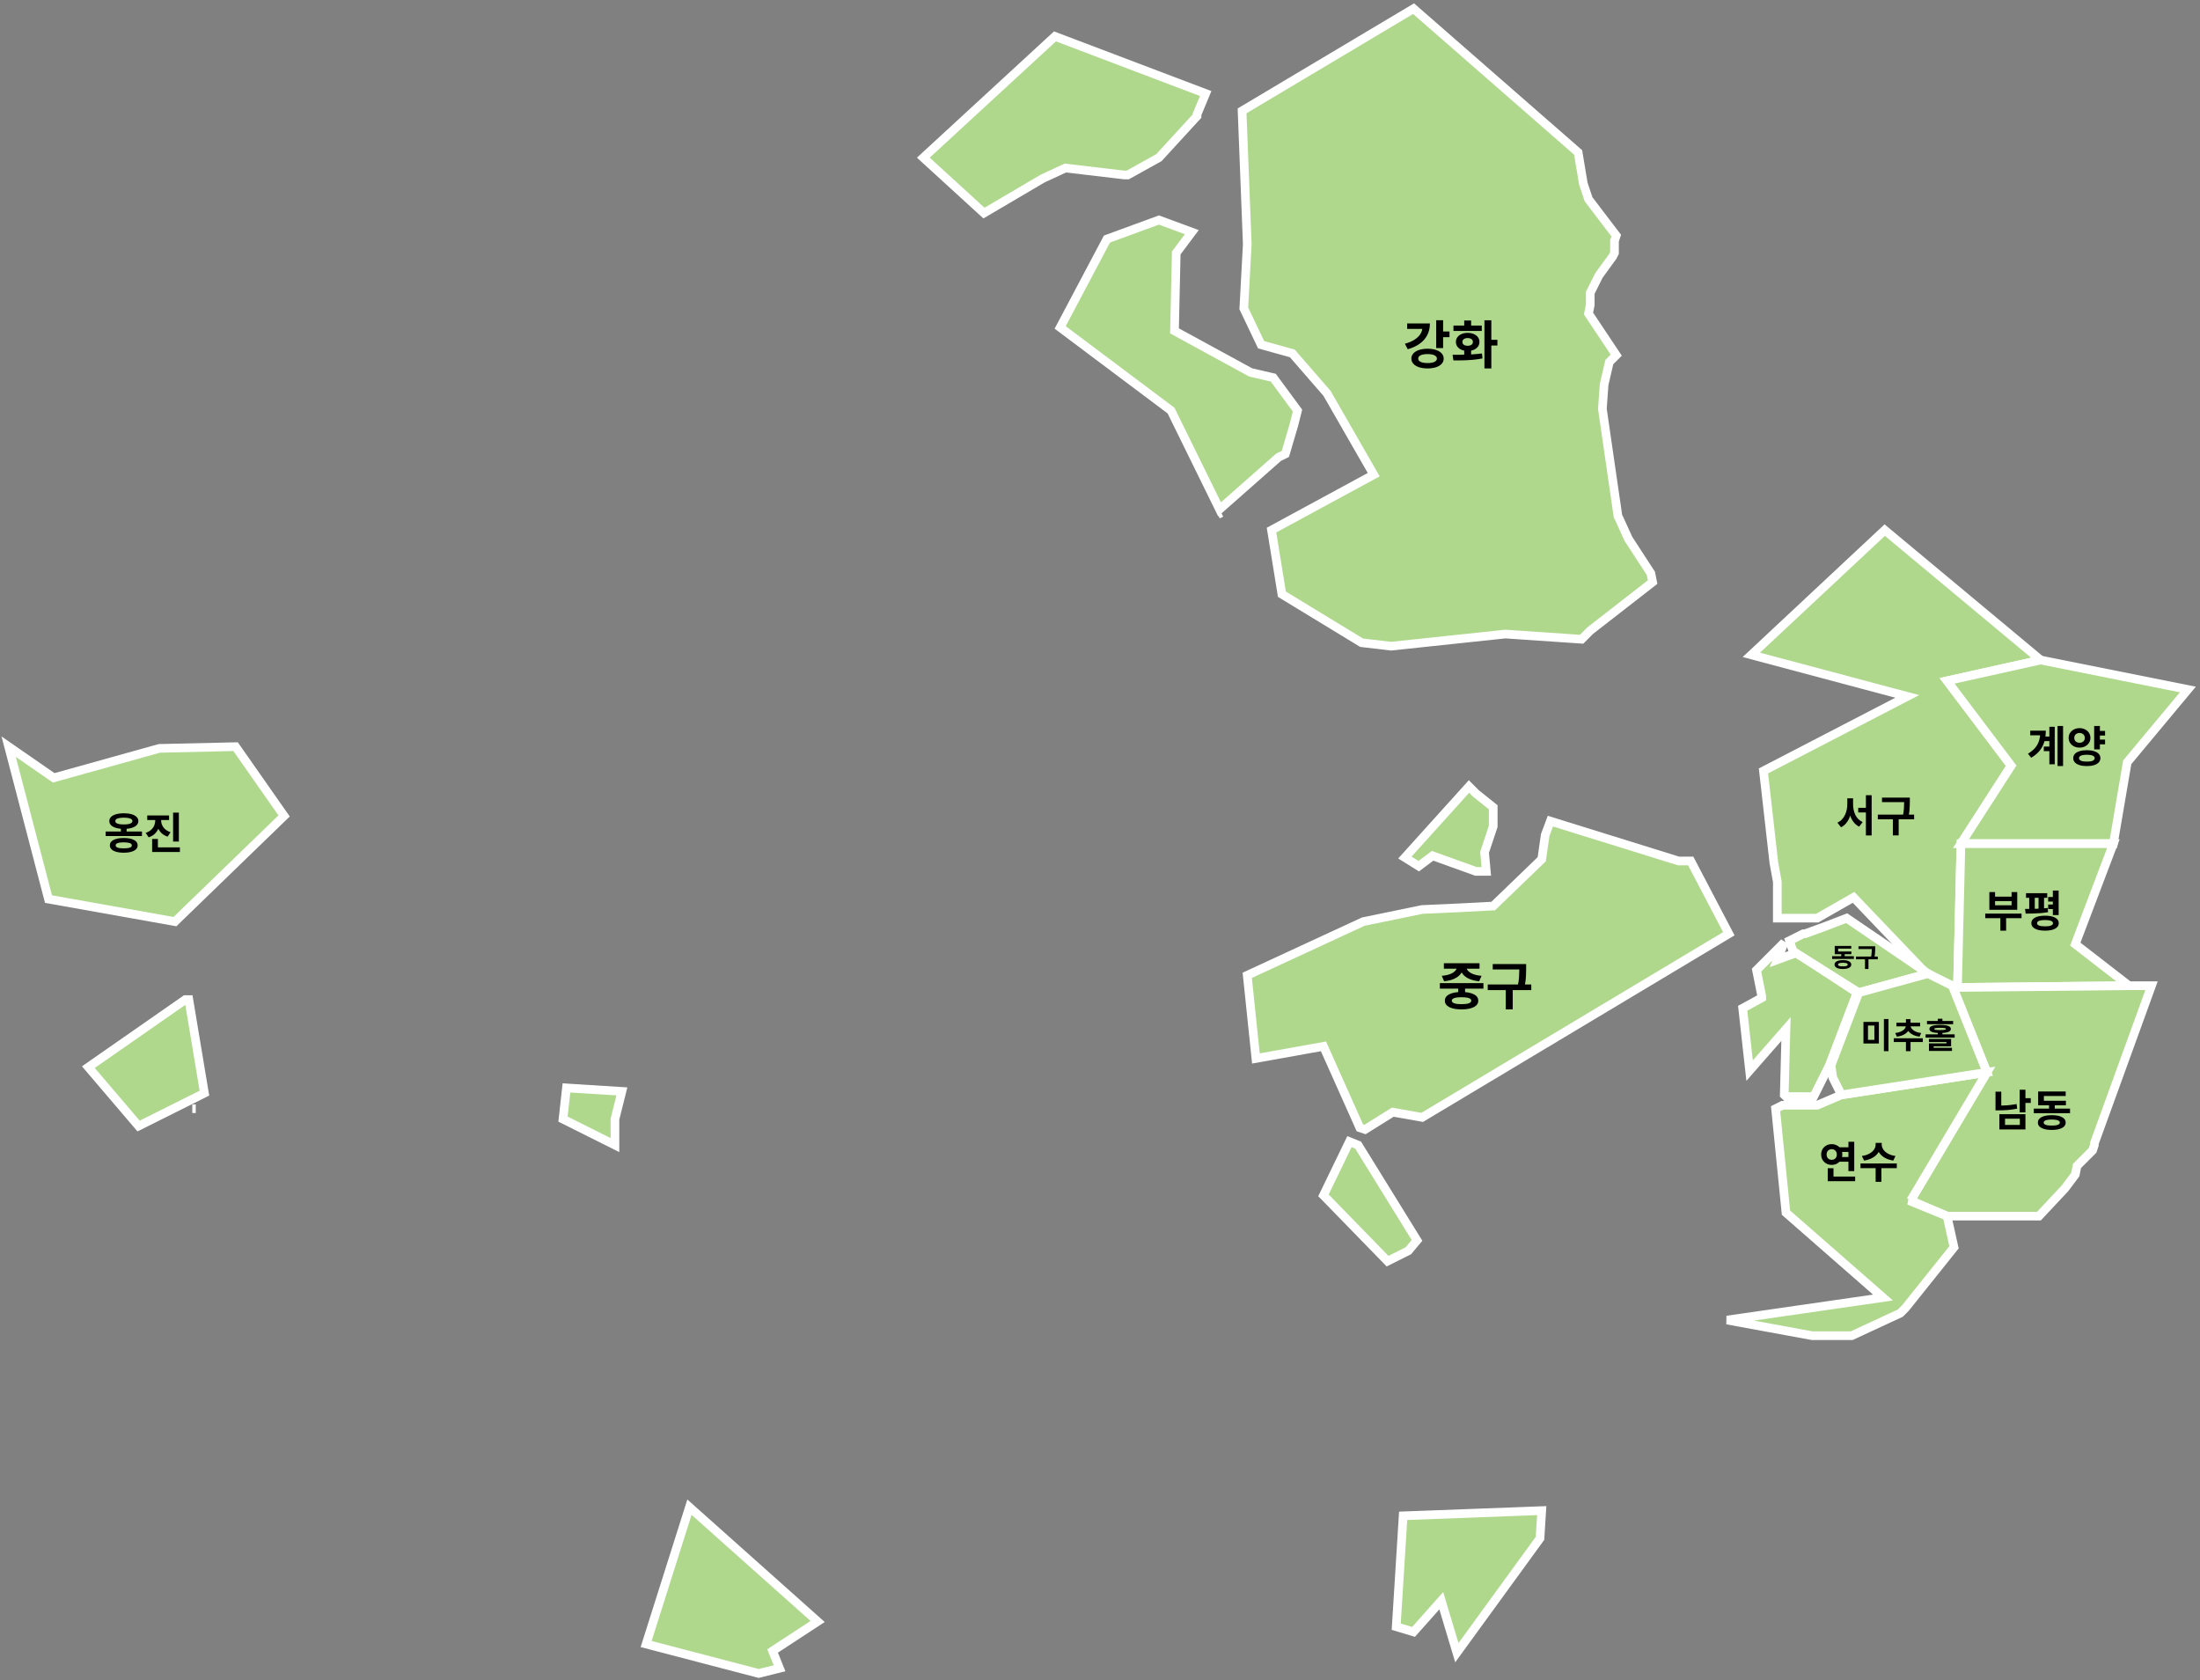<svg width="127" height="97" viewBox="0 0 127 97" fill="none" xmlns="http://www.w3.org/2000/svg">
<rect x="0" y="0" width="127" height="97" fill="#808080" stroke="none"/>
<g id="incheon">
<g id="Ganghwa">
<g id="&#234;&#176;&#149;&#237;&#153;&#148;&#234;&#181;&#176;">
<path d="M73.801 26.4L70.401 29.4L67.601 23.7L61.201 18.9L63.901 13.8L66.901 12.7L68.801 13.4L67.901 14.6L67.801 19.1L72.201 21.5L73.501 21.8L74.901 23.7L74.701 24.5L74.201 26.2L73.801 26.4ZM53.301 9.1L60.901 2.1L69.601 5.4L69.101 6.6V6.7L66.901 9.1L65.101 10.1H64.901L61.501 9.7L60.201 10.3L56.801 12.3L53.301 9.1ZM71.701 6.4L81.601 0.5L91.101 8.8L91.401 10.6L91.701 11.5L93.301 13.6L93.201 13.9V14.6L93.101 14.8L92.301 15.9L91.801 16.9V17.6L91.701 18.1L93.301 20.5L92.901 20.9L92.601 22.2L92.501 23.6L93.401 29.8L93.501 30L94.001 31.1L95.301 33.1L95.401 33.6L91.801 36.4L91.301 36.9L86.901 36.6L80.301 37.3L78.601 37.1L74.001 34.3L73.401 30.6L79.301 27.4L76.601 22.7L74.601 20.4L72.801 19.9L71.801 17.8L72.001 14.1L71.701 6.4Z" fill="#AFD88C"/>
<path d="M70.501 29.6L70.301 29.7M73.801 26.4L70.401 29.4L67.601 23.7L61.201 18.9L63.901 13.8L66.901 12.7L68.801 13.4L67.901 14.6L67.801 19.1L72.201 21.5L73.501 21.8L74.901 23.7L74.701 24.5L74.201 26.2L73.801 26.4ZM53.301 9.1L60.901 2.1L69.601 5.4L69.101 6.6V6.7L66.901 9.1L65.101 10.1H64.901L61.501 9.7L60.201 10.3L56.801 12.3L53.301 9.1ZM71.701 6.4L81.601 0.5L91.101 8.8L91.401 10.6L91.701 11.5L93.301 13.6L93.201 13.9V14.6L93.101 14.8L92.301 15.9L91.801 16.9V17.6L91.701 18.1L93.301 20.5L92.901 20.9L92.601 22.2L92.501 23.6L93.401 29.8L93.501 30L94.001 31.1L95.301 33.1L95.401 33.6L91.801 36.4L91.301 36.9L86.901 36.6L80.301 37.3L78.601 37.1L74.001 34.3L73.401 30.6L79.301 27.4L76.601 22.7L74.601 20.4L72.801 19.9L71.801 17.8L72.001 14.1L71.701 6.4Z" stroke="white" stroke-width="0.5"/>
</g>
<path id="&#234;&#176;&#149;&#237;&#153;&#148;" d="M82.908 18.486H83.307V20.094H82.908V18.486ZM83.199 19.134H83.676V19.464H83.199V19.134ZM82.116 18.669H82.545C82.545 18.917 82.495 19.14 82.395 19.338C82.295 19.534 82.149 19.701 81.957 19.839C81.767 19.977 81.536 20.084 81.264 20.16L81.102 19.842C81.324 19.78 81.51 19.701 81.66 19.605C81.812 19.507 81.926 19.396 82.002 19.272C82.078 19.146 82.116 19.011 82.116 18.867V18.669ZM81.231 18.669H82.356V18.987H81.231V18.669ZM82.407 20.13C82.595 20.13 82.759 20.154 82.899 20.202C83.039 20.248 83.147 20.314 83.223 20.4C83.301 20.484 83.34 20.584 83.34 20.7C83.34 20.816 83.301 20.916 83.223 21C83.147 21.086 83.039 21.152 82.899 21.198C82.759 21.244 82.595 21.267 82.407 21.267C82.221 21.267 82.058 21.244 81.918 21.198C81.778 21.152 81.669 21.086 81.591 21C81.513 20.916 81.474 20.816 81.474 20.7C81.474 20.584 81.513 20.484 81.591 20.4C81.669 20.314 81.778 20.248 81.918 20.202C82.058 20.154 82.221 20.13 82.407 20.13ZM82.407 20.439C82.297 20.439 82.201 20.449 82.119 20.469C82.039 20.489 81.977 20.518 81.933 20.556C81.891 20.594 81.87 20.642 81.87 20.7C81.87 20.756 81.891 20.803 81.933 20.841C81.977 20.879 82.039 20.908 82.119 20.928C82.201 20.948 82.297 20.958 82.407 20.958C82.521 20.958 82.618 20.948 82.698 20.928C82.778 20.908 82.839 20.879 82.881 20.841C82.925 20.803 82.947 20.756 82.947 20.7C82.947 20.642 82.925 20.594 82.881 20.556C82.839 20.518 82.778 20.489 82.698 20.469C82.618 20.449 82.521 20.439 82.407 20.439ZM84.525 20.133H84.924V20.58H84.525V20.133ZM85.692 18.489H86.091V21.267H85.692V18.489ZM85.953 19.617H86.442V19.944H85.953V19.617ZM83.901 20.805L83.853 20.481C84.013 20.481 84.188 20.48 84.378 20.478C84.57 20.476 84.766 20.469 84.966 20.457C85.168 20.445 85.363 20.427 85.551 20.403L85.581 20.691C85.387 20.727 85.19 20.754 84.99 20.772C84.79 20.788 84.597 20.798 84.411 20.802C84.227 20.804 84.057 20.805 83.901 20.805ZM83.904 18.792H85.539V19.104H83.904V18.792ZM84.723 19.215C84.857 19.215 84.975 19.237 85.077 19.281C85.179 19.325 85.259 19.386 85.317 19.464C85.375 19.542 85.404 19.633 85.404 19.737C85.404 19.839 85.375 19.93 85.317 20.01C85.259 20.088 85.179 20.149 85.077 20.193C84.975 20.237 84.857 20.259 84.723 20.259C84.591 20.259 84.474 20.237 84.372 20.193C84.27 20.149 84.19 20.088 84.132 20.01C84.074 19.93 84.045 19.839 84.045 19.737C84.045 19.633 84.074 19.542 84.132 19.464C84.19 19.386 84.27 19.325 84.372 19.281C84.474 19.237 84.591 19.215 84.723 19.215ZM84.723 19.515C84.633 19.515 84.56 19.535 84.504 19.575C84.45 19.613 84.423 19.667 84.423 19.737C84.423 19.809 84.45 19.864 84.504 19.902C84.56 19.94 84.633 19.959 84.723 19.959C84.815 19.959 84.888 19.94 84.942 19.902C84.998 19.864 85.026 19.809 85.026 19.737C85.026 19.667 84.998 19.613 84.942 19.575C84.888 19.535 84.815 19.515 84.723 19.515ZM84.525 18.501H84.924V19.026H84.525V18.501Z" fill="black"/>
</g>
<g id="inceheon_Seogu">
<path id="&#236;&#132;&#156;&#234;&#181;&#172;" d="M101.8 44.5L110.1 40.2L101.1 37.8L108.8 30.6L117.8 38.1L112.4 39.3L116.1 44.2L113.2 48.7L113 57L112.7 56.9L111.3 56.3L107 51.8L104.9 53H103.8H102.6V50.9L102.4 49.8L101.8 44.5Z" fill="#AFD88C" stroke="white" stroke-width="0.5"/>
<path id="&#236;&#132;&#156;&#234;&#181;&#172;_2" d="M107.27 46.63H107.88V46.898H107.27V46.63ZM106.64 46.083H106.908V46.42C106.908 46.565 106.895 46.706 106.87 46.843C106.845 46.979 106.807 47.107 106.755 47.225C106.703 47.343 106.638 47.447 106.558 47.538C106.479 47.627 106.386 47.7 106.278 47.755L106.07 47.49C106.168 47.443 106.253 47.383 106.323 47.307C106.394 47.233 106.453 47.148 106.5 47.053C106.548 46.956 106.583 46.854 106.605 46.748C106.628 46.639 106.64 46.53 106.64 46.42V46.083ZM106.708 46.083H106.973V46.42C106.973 46.528 106.983 46.636 107.005 46.742C107.027 46.847 107.059 46.946 107.103 47.038C107.148 47.129 107.205 47.211 107.275 47.282C107.345 47.352 107.428 47.409 107.525 47.453L107.325 47.718C107.217 47.664 107.123 47.594 107.045 47.508C106.967 47.419 106.903 47.318 106.853 47.205C106.804 47.092 106.768 46.968 106.743 46.835C106.719 46.702 106.708 46.563 106.708 46.42V46.083ZM107.713 45.903H108.045V48.225H107.713V45.903ZM108.642 46.04H110.092V46.303H108.642V46.04ZM108.402 47.025H110.497V47.295H108.402V47.025ZM109.27 47.215H109.605V48.222H109.27V47.215ZM109.922 46.04H110.25V46.245C110.25 46.328 110.248 46.417 110.245 46.51C110.243 46.603 110.236 46.706 110.225 46.818C110.213 46.928 110.191 47.051 110.16 47.188L109.835 47.148C109.878 46.956 109.903 46.788 109.91 46.645C109.918 46.5 109.922 46.367 109.922 46.245V46.04Z" fill="black"/>
</g>
<g id="Gyeyang">
<path id="&#234;&#179;&#132;&#236;&#150;&#145;&#234;&#181;&#172;" d="M117.8 38.1L126.3 39.8L122.8 44L122 48.7H113.2L116.1 44.2L112.4 39.3L117.8 38.1Z" fill="#AFD88C" stroke="white" stroke-width="0.5"/>
<path id="&#234;&#179;&#132;&#236;&#150;&#145;" d="M117.995 42.517H118.463V42.78H117.995V42.517ZM117.983 43.095H118.455V43.36H117.983V43.095ZM118.778 41.905H119.095V44.22H118.778V41.905ZM118.303 41.955H118.613V44.117H118.303V41.955ZM117.78 42.178H118.098C118.098 42.398 118.072 42.602 118.02 42.792C117.97 42.981 117.883 43.154 117.76 43.312C117.638 43.471 117.47 43.613 117.255 43.74L117.068 43.508C117.242 43.403 117.382 43.288 117.485 43.165C117.59 43.04 117.665 42.903 117.71 42.752C117.757 42.601 117.78 42.432 117.78 42.245V42.178ZM117.2 42.178H117.89V42.445H117.2V42.178ZM121.122 42.19H121.52V42.46H121.122V42.19ZM121.122 42.693H121.52V42.965H121.122V42.693ZM120.045 42.032C120.165 42.032 120.272 42.057 120.367 42.105C120.462 42.153 120.537 42.22 120.592 42.305C120.647 42.388 120.675 42.485 120.675 42.595C120.675 42.703 120.647 42.8 120.592 42.885C120.537 42.968 120.462 43.034 120.367 43.083C120.272 43.131 120.165 43.155 120.045 43.155C119.926 43.155 119.82 43.131 119.725 43.083C119.63 43.034 119.555 42.968 119.5 42.885C119.445 42.8 119.417 42.703 119.417 42.595C119.417 42.485 119.445 42.388 119.5 42.305C119.555 42.22 119.63 42.153 119.725 42.105C119.82 42.057 119.926 42.032 120.045 42.032ZM120.045 42.31C119.988 42.31 119.936 42.322 119.89 42.345C119.843 42.367 119.806 42.399 119.78 42.443C119.755 42.484 119.742 42.535 119.742 42.595C119.742 42.653 119.755 42.704 119.78 42.748C119.806 42.789 119.843 42.821 119.89 42.843C119.936 42.864 119.988 42.875 120.045 42.875C120.105 42.875 120.157 42.864 120.202 42.843C120.247 42.821 120.283 42.789 120.31 42.748C120.336 42.704 120.35 42.653 120.35 42.595C120.35 42.535 120.336 42.484 120.31 42.443C120.283 42.399 120.247 42.367 120.202 42.345C120.157 42.322 120.105 42.31 120.045 42.31ZM120.89 41.907H121.222V43.258H120.89V41.907ZM120.467 43.305C120.627 43.305 120.766 43.323 120.882 43.36C121.001 43.397 121.091 43.449 121.155 43.517C121.218 43.586 121.25 43.668 121.25 43.765C121.25 43.86 121.218 43.942 121.155 44.01C121.091 44.078 121.001 44.131 120.882 44.167C120.766 44.204 120.627 44.222 120.467 44.222C120.307 44.222 120.168 44.204 120.05 44.167C119.933 44.131 119.842 44.078 119.777 44.01C119.714 43.942 119.682 43.86 119.682 43.765C119.682 43.668 119.714 43.586 119.777 43.517C119.842 43.449 119.933 43.397 120.05 43.36C120.168 43.323 120.307 43.305 120.467 43.305ZM120.467 43.568C120.369 43.568 120.286 43.575 120.22 43.59C120.153 43.603 120.102 43.624 120.067 43.653C120.032 43.681 120.015 43.718 120.015 43.765C120.015 43.808 120.032 43.845 120.067 43.875C120.102 43.905 120.153 43.928 120.22 43.943C120.286 43.956 120.369 43.962 120.467 43.962C120.566 43.962 120.648 43.956 120.715 43.943C120.783 43.928 120.834 43.905 120.867 43.875C120.902 43.845 120.92 43.808 120.92 43.765C120.92 43.718 120.902 43.681 120.867 43.653C120.834 43.624 120.783 43.603 120.715 43.59C120.648 43.575 120.566 43.568 120.467 43.568Z" fill="black"/>
</g>
<g id="Bupyeong">
<path id="&#235;&#182;&#128;&#237;&#143;&#137;&#234;&#181;&#172;" d="M122 48.7L119.8 54.5L122.9 56.9L113 57L113.2 48.7H122Z" fill="#AFD88C" stroke="white" stroke-width="0.5"/>
<path id="&#235;&#182;&#128;&#237;&#143;&#137;" d="M114.603 52.737H116.698V53H114.603V52.737ZM115.475 52.87H115.808V53.722H115.475V52.87ZM114.84 51.495H115.17V51.758H116.123V51.495H116.45V52.517H114.84V51.495ZM115.17 52.017V52.255H116.123V52.017H115.17ZM118.235 51.778H118.697V52.042H118.235V51.778ZM118.235 52.212H118.697V52.477H118.235V52.212ZM116.957 51.557H118.18V51.825H116.957V51.557ZM116.935 52.737L116.902 52.468C117.026 52.468 117.162 52.467 117.312 52.465C117.462 52.462 117.615 52.457 117.77 52.45C117.925 52.442 118.071 52.429 118.21 52.413L118.23 52.655C118.086 52.68 117.938 52.698 117.785 52.71C117.631 52.722 117.481 52.729 117.335 52.733C117.19 52.736 117.056 52.737 116.935 52.737ZM117.142 51.782H117.462V52.565H117.142V51.782ZM117.68 51.782H117.997V52.565H117.68V51.782ZM118.505 51.407H118.84V52.822H118.505V51.407ZM118.055 52.858C118.301 52.858 118.495 52.895 118.635 52.97C118.776 53.045 118.847 53.152 118.847 53.29C118.847 53.427 118.776 53.532 118.635 53.608C118.495 53.684 118.301 53.722 118.055 53.722C117.81 53.722 117.616 53.684 117.475 53.608C117.333 53.532 117.262 53.427 117.262 53.29C117.262 53.152 117.333 53.045 117.475 52.97C117.616 52.895 117.81 52.858 118.055 52.858ZM118.055 53.11C117.955 53.11 117.87 53.117 117.8 53.13C117.731 53.142 117.68 53.162 117.645 53.19C117.61 53.217 117.592 53.25 117.592 53.29C117.592 53.352 117.631 53.398 117.707 53.428C117.786 53.458 117.901 53.472 118.055 53.472C118.156 53.472 118.241 53.466 118.31 53.453C118.378 53.439 118.429 53.419 118.462 53.392C118.497 53.366 118.515 53.332 118.515 53.29C118.515 53.25 118.497 53.217 118.462 53.19C118.429 53.162 118.378 53.142 118.31 53.13C118.241 53.117 118.156 53.11 118.055 53.11Z" fill="black"/>
</g>
<g id="Namdong">
<path id="&#235;&#130;&#168;&#235;&#143;&#153;&#234;&#181;&#172;" d="M119.901 67.3L119.801 67.8L119.201 68.6L117.701 70.2H112.401L110.301 69.3L114.701 61.9L112.701 56.9L113.001 57L122.901 56.9H124.201L120.901 66V66.1L120.801 66.4L119.901 67.3Z" fill="#AFD88C" stroke="white" stroke-width="0.5"/>
<path id="&#235;&#130;&#168;&#235;&#143;&#153;" d="M116.59 62.905H116.923V64.21H116.59V62.905ZM116.833 63.392H117.23V63.665H116.833V63.392ZM115.418 64.315H116.923V65.198H115.418V64.315ZM116.6 64.578H115.745V64.935H116.6V64.578ZM115.195 63.015H115.528V63.962H115.195V63.015ZM115.195 63.82H115.388C115.546 63.82 115.71 63.814 115.88 63.803C116.052 63.789 116.228 63.765 116.41 63.73L116.448 63.995C116.261 64.033 116.078 64.06 115.9 64.075C115.723 64.088 115.553 64.095 115.388 64.095H115.195V63.82ZM117.405 63.995H119.497V64.257H117.405V63.995ZM118.285 63.648H118.617V64.097H118.285V63.648ZM117.657 63.542H119.26V63.803H117.657V63.542ZM117.657 63.005H119.247V63.267H117.987V63.708H117.657V63.005ZM118.442 64.373C118.692 64.373 118.889 64.41 119.032 64.485C119.176 64.558 119.247 64.663 119.247 64.8C119.247 64.935 119.176 65.039 119.032 65.112C118.889 65.188 118.692 65.225 118.442 65.225C118.192 65.225 117.996 65.188 117.852 65.112C117.711 65.039 117.64 64.935 117.64 64.8C117.64 64.663 117.711 64.558 117.852 64.485C117.996 64.41 118.192 64.373 118.442 64.373ZM118.442 64.625C118.339 64.625 118.252 64.632 118.182 64.645C118.114 64.657 118.062 64.676 118.027 64.703C117.992 64.728 117.975 64.759 117.975 64.797C117.975 64.838 117.992 64.871 118.027 64.897C118.062 64.922 118.114 64.942 118.182 64.955C118.252 64.967 118.339 64.972 118.442 64.972C118.546 64.972 118.631 64.967 118.7 64.955C118.77 64.942 118.822 64.922 118.857 64.897C118.892 64.871 118.91 64.838 118.91 64.797C118.91 64.759 118.892 64.728 118.857 64.703C118.822 64.676 118.77 64.657 118.7 64.645C118.631 64.632 118.546 64.625 118.442 64.625Z" fill="black"/>
</g>
<g id="Yeonsu">
<path id="&#236;&#151;&#176;&#236;&#136;&#152;&#234;&#181;&#172;" d="M104.599 77.1L99.699 76.2L108.699 74.9L103.099 70L102.499 64L102.899 63.8H104.899L106.299 63.2L114.699 61.9L110.299 69.3H110.199L112.399 70.2L112.799 72L109.999 75.5L109.699 75.8L106.899 77.1H104.599Z" fill="#AFD88C" stroke="white" stroke-width="0.5"/>
<path id="&#236;&#151;&#176;&#236;&#136;&#152;" d="M106.148 66.228H106.83V66.495H106.148V66.228ZM106.148 66.79H106.83V67.058H106.148V66.79ZM106.705 65.907H107.04V67.6H106.705V65.907ZM105.51 67.915H107.093V68.183H105.51V67.915ZM105.51 67.435H105.843V68.055H105.51V67.435ZM105.74 66.045C105.855 66.045 105.958 66.071 106.05 66.123C106.143 66.172 106.217 66.243 106.27 66.332C106.325 66.422 106.353 66.526 106.353 66.642C106.353 66.757 106.325 66.861 106.27 66.953C106.217 67.043 106.143 67.113 106.05 67.165C105.958 67.217 105.855 67.243 105.74 67.243C105.627 67.243 105.523 67.217 105.43 67.165C105.338 67.113 105.265 67.043 105.21 66.953C105.157 66.861 105.13 66.757 105.13 66.642C105.13 66.526 105.157 66.422 105.21 66.332C105.265 66.243 105.338 66.172 105.43 66.123C105.523 66.071 105.627 66.045 105.74 66.045ZM105.74 66.335C105.685 66.335 105.635 66.347 105.59 66.373C105.545 66.397 105.509 66.433 105.483 66.48C105.458 66.525 105.445 66.579 105.445 66.642C105.445 66.707 105.458 66.763 105.483 66.81C105.509 66.855 105.545 66.89 105.59 66.915C105.635 66.938 105.685 66.95 105.74 66.95C105.797 66.95 105.847 66.938 105.89 66.915C105.935 66.89 105.97 66.855 105.995 66.81C106.022 66.763 106.035 66.707 106.035 66.642C106.035 66.579 106.022 66.525 105.995 66.48C105.97 66.433 105.935 66.397 105.89 66.373C105.847 66.347 105.797 66.335 105.74 66.335ZM108.275 65.972H108.565V66.082C108.565 66.171 108.551 66.257 108.522 66.34C108.496 66.422 108.456 66.498 108.402 66.57C108.349 66.642 108.284 66.706 108.207 66.763C108.131 66.819 108.041 66.868 107.94 66.907C107.84 66.946 107.73 66.975 107.61 66.995L107.48 66.728C107.586 66.714 107.681 66.692 107.765 66.66C107.85 66.628 107.924 66.591 107.987 66.547C108.052 66.504 108.106 66.457 108.147 66.405C108.189 66.353 108.221 66.3 108.242 66.245C108.264 66.19 108.275 66.136 108.275 66.082V65.972ZM108.337 65.972H108.627V66.082C108.627 66.136 108.638 66.19 108.66 66.245C108.681 66.3 108.713 66.353 108.755 66.405C108.796 66.457 108.849 66.504 108.912 66.547C108.977 66.591 109.051 66.628 109.135 66.66C109.22 66.692 109.316 66.714 109.422 66.728L109.292 66.995C109.171 66.975 109.06 66.946 108.96 66.907C108.86 66.868 108.771 66.819 108.695 66.763C108.618 66.704 108.553 66.639 108.5 66.567C108.446 66.496 108.406 66.419 108.377 66.338C108.351 66.256 108.337 66.171 108.337 66.082V65.972ZM108.275 67.373H108.607V68.222H108.275V67.373ZM107.402 67.162H109.497V67.433H107.402V67.162Z" fill="black"/>
</g>
<g id="incheon_Junggu">
<path id="&#236;&#164;&#145;&#234;&#181;&#172;_00000090283923639619113360000014432887308064126373_" d="M78.4 66.1L81.8 71.6L81.3 72.2L80.1 72.8L76.4 69L77.9 65.9L78.4 66.1ZM103 54.4L102.6 55.4L103.7 55L107.2 57.3L105.6 61.5L104.7 63.3H103.6H103.1L103 63.2L103.1 59.4L101 61.8L100.6 58.2L101.7 57.6V57.5L101.4 56L103 54.4ZM89.5 47.4L96.9 49.7H97.6L99.8 53.9L82.1 64.5L80.4 64.2L78.8 65.2L78.5 65.1L76.4 60.4L72.5 61.1L72 56.3L78.7 53.2L82.1 52.5L84.3 52.4L86.2 52.3L89 49.6L89.2 48.2L89.5 47.4Z" fill="#AFD88C" stroke="white" stroke-width="0.5"/>
<path id="&#236;&#164;&#145;&#234;&#181;&#172;" d="M84.179 56.884H84.575V57.373H84.179V56.884ZM83.12 56.749H85.634V57.067H83.12V56.749ZM84.371 57.262C84.671 57.262 84.907 57.306 85.079 57.394C85.251 57.48 85.337 57.604 85.337 57.766C85.337 57.924 85.251 58.047 85.079 58.135C84.907 58.223 84.671 58.267 84.371 58.267C84.071 58.267 83.835 58.223 83.663 58.135C83.493 58.047 83.408 57.924 83.408 57.766C83.408 57.604 83.493 57.48 83.663 57.394C83.835 57.306 84.071 57.262 84.371 57.262ZM84.371 57.565C84.247 57.565 84.143 57.572 84.059 57.586C83.977 57.6 83.915 57.622 83.873 57.652C83.831 57.68 83.81 57.718 83.81 57.766C83.81 57.81 83.831 57.847 83.873 57.877C83.915 57.907 83.977 57.929 84.059 57.943C84.143 57.957 84.247 57.964 84.371 57.964C84.495 57.964 84.598 57.957 84.68 57.943C84.764 57.929 84.827 57.907 84.869 57.877C84.911 57.847 84.932 57.81 84.932 57.766C84.932 57.718 84.911 57.68 84.869 57.652C84.827 57.622 84.764 57.6 84.68 57.586C84.598 57.572 84.495 57.565 84.371 57.565ZM84.104 55.75H84.458V55.816C84.458 55.9 84.443 55.98 84.413 56.056C84.383 56.132 84.338 56.203 84.278 56.269C84.22 56.333 84.147 56.391 84.059 56.443C83.971 56.495 83.869 56.538 83.753 56.572C83.637 56.606 83.508 56.63 83.366 56.644L83.228 56.329C83.35 56.319 83.458 56.302 83.552 56.278C83.648 56.254 83.73 56.225 83.798 56.191C83.868 56.155 83.925 56.117 83.969 56.077C84.015 56.035 84.049 55.992 84.071 55.948C84.093 55.904 84.104 55.86 84.104 55.816V55.75ZM84.299 55.75H84.65V55.816C84.65 55.86 84.661 55.905 84.683 55.951C84.705 55.995 84.738 56.037 84.782 56.077C84.828 56.117 84.885 56.155 84.953 56.191C85.023 56.225 85.105 56.254 85.199 56.278C85.295 56.302 85.404 56.319 85.526 56.329L85.388 56.644C85.246 56.63 85.117 56.606 85.001 56.572C84.885 56.538 84.783 56.496 84.695 56.446C84.609 56.394 84.536 56.336 84.476 56.272C84.418 56.206 84.374 56.135 84.344 56.059C84.314 55.981 84.299 55.9 84.299 55.816V55.75ZM83.351 55.603H85.409V55.918H83.351V55.603ZM86.171 55.648H87.911V55.963H86.171V55.648ZM85.883 56.83H88.397V57.154H85.883V56.83ZM86.924 57.058H87.326V58.267H86.924V57.058ZM87.707 55.648H88.1V55.894C88.1 55.994 88.098 56.1 88.094 56.212C88.092 56.324 88.084 56.447 88.07 56.581C88.056 56.713 88.03 56.861 87.992 57.025L87.602 56.977C87.654 56.747 87.684 56.546 87.692 56.374C87.702 56.2 87.707 56.04 87.707 55.894V55.648Z" fill="black"/>
</g>
<g id="Ongjin">
<g id="&#236;&#152;&#185;&#236;&#167;&#132;&#234;&#181;&#176;">
<path d="M10.9 57.7H10.7L5.1 61.6L8 65L11.8 63.1L10.9 57.7ZM82.7 49.4L85.2 50.3H85.8L85.7 49.2L86.2 47.7V46.6L85.2 45.8L84.8 45.4L81.1 49.5L81.9 50L82.7 49.4ZM39.8 87L37.3 94.9L43.8 96.6L45 96.3L44.6 95.3L47.2 93.6L39.8 87ZM9.2 43.2L3.1 44.9L0.5 43.1L2.8 51.9L10.1 53.2L16.4 47.1L13.6 43.1L9.2 43.2ZM81 87.5L80.6 93.9L81.6 94.2L83.2 92.4L84.1 95.4L88.9 88.8L89 87.2L81 87.5ZM35.9 63L32.7 62.8L32.5 64.6L35.5 66.1V64.6L35.9 63Z" fill="#AFD88C"/>
<path d="M11.3 64H11.1M10.9 57.7H10.7L5.1 61.6L8 65L11.8 63.1L10.9 57.7ZM82.7 49.4L85.2 50.3H85.8L85.7 49.2L86.2 47.7V46.6L85.2 45.8L84.8 45.4L81.1 49.5L81.9 50L82.7 49.4ZM39.8 87L37.3 94.9L43.8 96.6L45 96.3L44.6 95.3L47.2 93.6L39.8 87ZM9.2 43.2L3.1 44.9L0.5 43.1L2.8 51.9L10.1 53.2L16.4 47.1L13.6 43.1L9.2 43.2ZM81 87.5L80.6 93.9L81.6 94.2L83.2 92.4L84.1 95.4L88.9 88.8L89 87.2L81 87.5ZM35.9 63L32.7 62.8L32.5 64.6L35.5 66.1V64.6L35.9 63Z" stroke="white" stroke-width="0.5"/>
</g>
<path id="&#236;&#152;&#185;&#236;&#167;&#132;" d="M6.1 47.998H8.195V48.26H6.1V47.998ZM7.143 48.373C7.393 48.373 7.589 48.41 7.732 48.485C7.876 48.558 7.947 48.663 7.947 48.797C7.947 48.932 7.876 49.037 7.732 49.11C7.589 49.185 7.393 49.222 7.143 49.222C6.893 49.222 6.696 49.185 6.553 49.11C6.411 49.037 6.34 48.932 6.34 48.797C6.34 48.663 6.411 48.558 6.553 48.485C6.696 48.41 6.893 48.373 7.143 48.373ZM7.143 48.625C7.039 48.625 6.952 48.632 6.883 48.645C6.814 48.657 6.763 48.675 6.728 48.7C6.692 48.725 6.675 48.758 6.675 48.797C6.675 48.837 6.692 48.871 6.728 48.898C6.763 48.922 6.814 48.941 6.883 48.953C6.952 48.964 7.039 48.97 7.143 48.97C7.246 48.97 7.332 48.964 7.4 48.953C7.47 48.941 7.522 48.922 7.558 48.898C7.593 48.871 7.61 48.837 7.61 48.797C7.61 48.758 7.593 48.725 7.558 48.7C7.522 48.675 7.47 48.657 7.4 48.645C7.332 48.632 7.246 48.625 7.143 48.625ZM6.978 47.758H7.31V48.097H6.978V47.758ZM7.147 46.945C7.319 46.945 7.468 46.963 7.593 47C7.718 47.035 7.814 47.087 7.883 47.155C7.952 47.222 7.987 47.302 7.987 47.395C7.987 47.488 7.952 47.569 7.883 47.638C7.814 47.704 7.718 47.756 7.593 47.792C7.468 47.829 7.319 47.847 7.147 47.847C6.979 47.847 6.832 47.829 6.705 47.792C6.578 47.756 6.481 47.704 6.412 47.638C6.344 47.569 6.31 47.488 6.31 47.395C6.31 47.302 6.344 47.222 6.412 47.155C6.481 47.087 6.578 47.035 6.705 47C6.832 46.963 6.979 46.945 7.147 46.945ZM7.147 47.2C7.044 47.2 6.955 47.208 6.88 47.222C6.805 47.236 6.748 47.257 6.71 47.285C6.673 47.313 6.655 47.35 6.655 47.395C6.655 47.438 6.673 47.475 6.71 47.505C6.748 47.533 6.805 47.555 6.88 47.57C6.955 47.583 7.044 47.59 7.147 47.59C7.254 47.59 7.344 47.583 7.418 47.57C7.491 47.555 7.547 47.533 7.585 47.505C7.623 47.475 7.643 47.438 7.643 47.395C7.643 47.35 7.623 47.313 7.585 47.285C7.547 47.257 7.491 47.236 7.418 47.222C7.344 47.208 7.254 47.2 7.147 47.2ZM8.962 47.165H9.237V47.36C9.237 47.505 9.213 47.643 9.165 47.775C9.118 47.905 9.046 48.019 8.95 48.117C8.853 48.214 8.73 48.287 8.58 48.335L8.41 48.075C8.54 48.033 8.645 47.975 8.725 47.9C8.806 47.825 8.866 47.741 8.905 47.648C8.943 47.553 8.962 47.457 8.962 47.36V47.165ZM9.032 47.165H9.302V47.36C9.302 47.428 9.313 47.497 9.335 47.565C9.356 47.632 9.389 47.696 9.432 47.758C9.477 47.818 9.534 47.872 9.602 47.92C9.671 47.968 9.751 48.008 9.845 48.038L9.677 48.295C9.532 48.248 9.412 48.178 9.317 48.085C9.222 47.992 9.151 47.883 9.102 47.758C9.056 47.631 9.032 47.498 9.032 47.36V47.165ZM8.5 47.07H9.76V47.335H8.5V47.07ZM9.992 46.907H10.325V48.578H9.992V46.907ZM8.782 48.915H10.385V49.182H8.782V48.915ZM8.782 48.428H9.115V49.047H8.782V48.428Z" fill="black"/>
</g>
<g id="incheon_Donggu">
<path id="&#235;&#143;&#153;&#234;&#181;&#172;" d="M106.601 53L111.301 56.2L107.301 57.3L103.501 54.9L103.301 54.3L104.101 53.9H104.201L105.301 53.5L106.601 53Z" fill="#AFD88C" stroke="white" stroke-width="0.5"/>
<path id="&#235;&#143;&#153;&#234;&#181;&#172;_2" d="M105.762 55.197H107.018V55.354H105.762V55.197ZM106.29 54.988H106.49V55.258H106.29V54.988ZM105.914 54.925H106.875V55.081H105.914V54.925ZM105.914 54.603H106.868V54.76H106.112V55.024H105.914V54.603ZM106.385 55.423C106.535 55.423 106.653 55.446 106.739 55.491C106.825 55.535 106.868 55.598 106.868 55.68C106.868 55.761 106.825 55.823 106.739 55.867C106.653 55.912 106.535 55.935 106.385 55.935C106.235 55.935 106.117 55.912 106.031 55.867C105.946 55.823 105.903 55.761 105.903 55.68C105.903 55.598 105.946 55.535 106.031 55.491C106.117 55.446 106.235 55.423 106.385 55.423ZM106.385 55.575C106.323 55.575 106.271 55.579 106.229 55.587C106.188 55.594 106.157 55.605 106.136 55.621C106.115 55.636 106.104 55.655 106.104 55.678C106.104 55.702 106.115 55.722 106.136 55.738C106.157 55.753 106.188 55.765 106.229 55.773C106.271 55.78 106.323 55.783 106.385 55.783C106.447 55.783 106.498 55.78 106.539 55.773C106.581 55.765 106.613 55.753 106.634 55.738C106.655 55.722 106.665 55.702 106.665 55.678C106.665 55.655 106.655 55.636 106.634 55.621C106.613 55.605 106.581 55.594 106.539 55.587C106.498 55.579 106.447 55.575 106.385 55.575ZM107.285 54.624H108.155V54.781H107.285V54.624ZM107.141 55.215H108.398V55.377H107.141V55.215ZM107.661 55.329H107.862V55.933H107.661V55.329ZM108.053 54.624H108.249V54.747C108.249 54.797 108.248 54.85 108.246 54.906C108.245 54.962 108.241 55.023 108.234 55.09C108.227 55.156 108.214 55.23 108.195 55.312L108 55.288C108.026 55.173 108.041 55.073 108.045 54.987C108.05 54.9 108.053 54.82 108.053 54.747V54.624Z" fill="black"/>
</g>
<g id="Michuhol">
<path id="&#235;&#175;&#184;&#236;&#182;&#148;&#237;&#153;&#128;&#234;&#181;&#172;" d="M107.299 57.3L111.299 56.2L112.699 56.9L114.699 61.9L106.299 63.2L105.799 62.2L105.699 61.5L107.299 57.3Z" fill="#AFD88C" stroke="white" stroke-width="0.5"/>
<path id="&#235;&#175;&#184;&#236;&#182;&#148;&#237;&#153;&#128;" d="M107.572 58.99H108.462V60.236H107.572V58.99ZM108.202 59.2H107.834V60.026H108.202V59.2ZM108.752 58.822H109.018V60.68H108.752V58.822ZM110.024 60.01H110.29V60.68H110.024V60.01ZM109.322 59.934H110.998V60.15H109.322V59.934ZM110.022 59.158H110.256V59.202C110.256 59.263 110.246 59.323 110.224 59.382C110.204 59.439 110.174 59.493 110.132 59.544C110.091 59.593 110.04 59.639 109.978 59.68C109.917 59.72 109.846 59.754 109.766 59.782C109.686 59.809 109.598 59.828 109.5 59.84L109.406 59.63C109.49 59.621 109.565 59.605 109.63 59.584C109.697 59.563 109.755 59.537 109.804 59.508C109.854 59.479 109.894 59.447 109.926 59.414C109.96 59.379 109.984 59.344 109.998 59.308C110.014 59.271 110.022 59.235 110.022 59.202V59.158ZM110.058 59.158H110.29V59.202C110.29 59.234 110.298 59.269 110.314 59.306C110.332 59.342 110.356 59.377 110.388 59.412C110.42 59.445 110.461 59.477 110.51 59.508C110.56 59.537 110.617 59.563 110.682 59.584C110.749 59.605 110.824 59.621 110.906 59.63L110.814 59.84C110.716 59.829 110.626 59.81 110.546 59.782C110.468 59.753 110.398 59.718 110.336 59.678C110.275 59.638 110.224 59.593 110.182 59.542C110.141 59.49 110.11 59.435 110.088 59.378C110.068 59.321 110.058 59.262 110.058 59.202V59.158ZM109.472 59.036H110.844V59.246H109.472V59.036ZM110.024 58.83H110.29V59.108H110.024V58.83ZM111.24 58.936H112.75V59.12H111.24V58.936ZM111.998 59.162C112.203 59.162 112.358 59.181 112.462 59.22C112.566 59.257 112.618 59.316 112.618 59.396C112.618 59.475 112.566 59.533 112.462 59.572C112.358 59.609 112.203 59.628 111.998 59.628C111.794 59.628 111.639 59.609 111.534 59.572C111.43 59.533 111.378 59.475 111.378 59.396C111.378 59.316 111.43 59.257 111.534 59.22C111.639 59.181 111.794 59.162 111.998 59.162ZM111.998 59.33C111.875 59.33 111.788 59.335 111.736 59.346C111.685 59.355 111.66 59.372 111.66 59.396C111.66 59.419 111.685 59.435 111.736 59.446C111.788 59.455 111.875 59.46 111.998 59.46C112.121 59.46 112.207 59.455 112.258 59.446C112.31 59.435 112.336 59.419 112.336 59.396C112.336 59.372 112.31 59.355 112.258 59.346C112.207 59.335 112.121 59.33 111.998 59.33ZM111.866 58.806H112.13V59.09H111.866V58.806ZM111.16 59.706H112.836V59.898H111.16V59.706ZM111.866 59.552H112.13V59.804H111.866V59.552ZM111.352 59.97H112.632V60.398H111.624V60.512H111.354V60.228H112.362V60.152H111.352V59.97ZM111.354 60.482H112.682V60.666H111.354V60.482Z" fill="black"/>
</g>
</g>
</svg>
